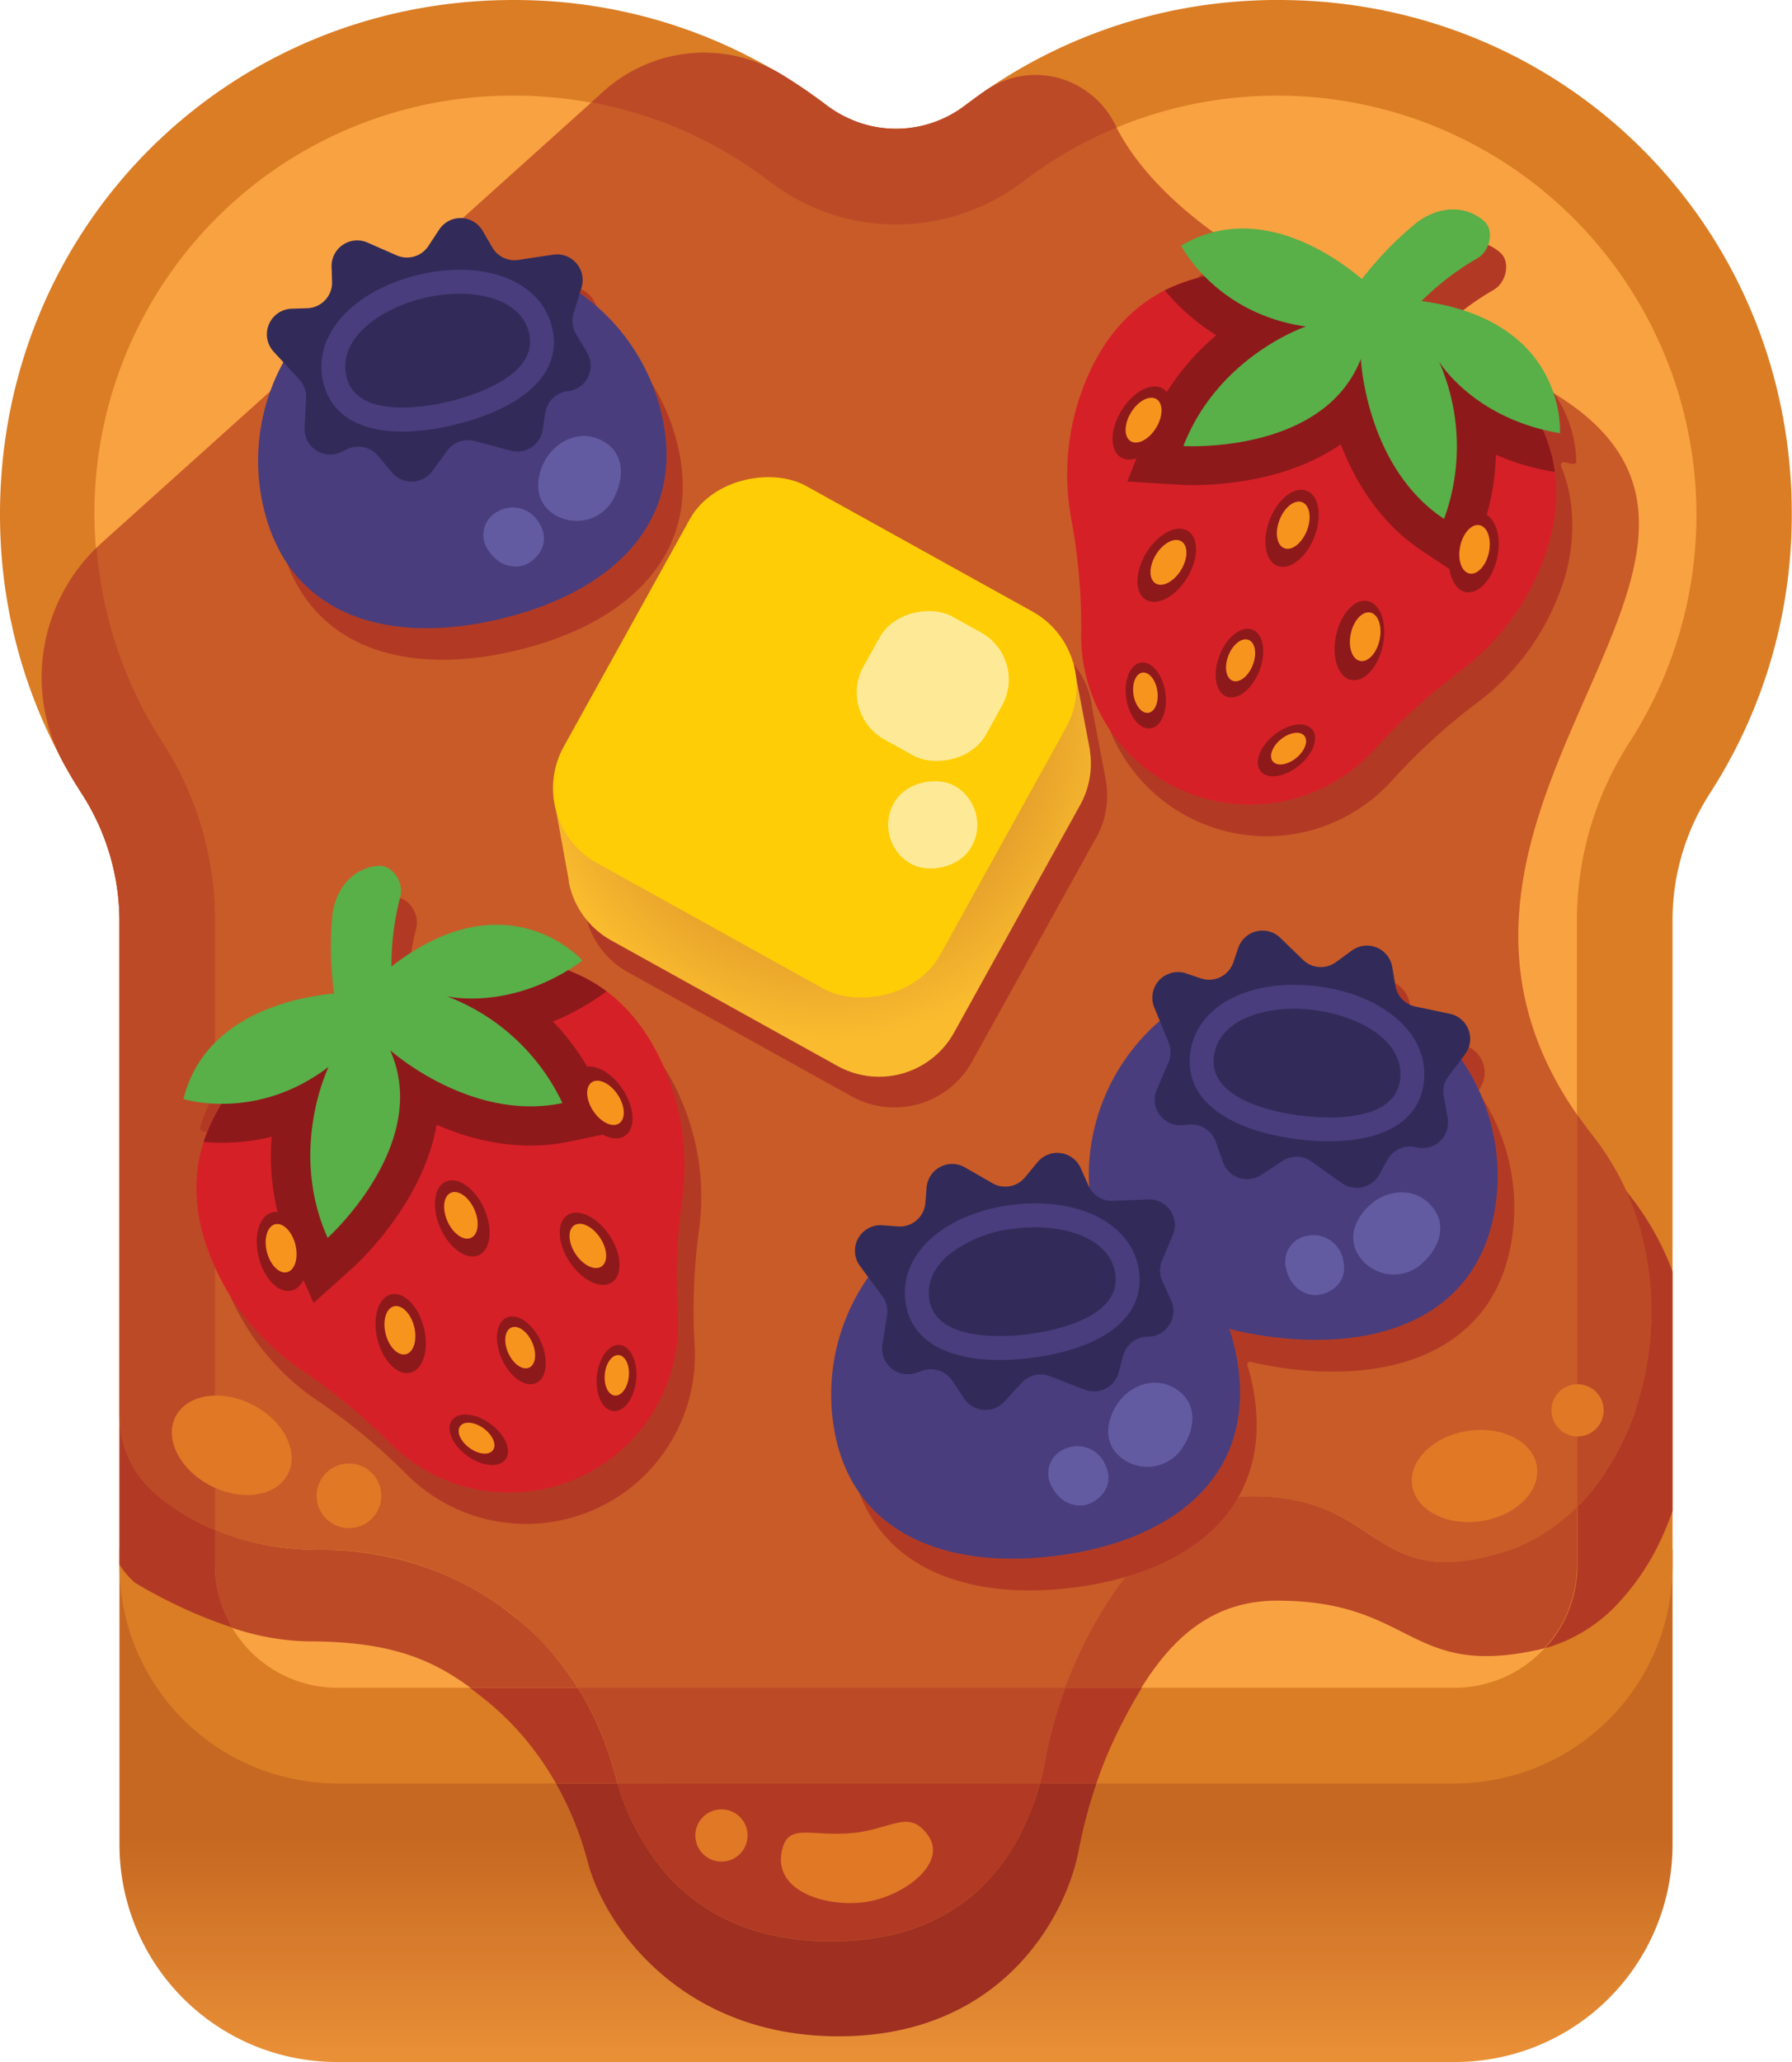 <svg id="Layer_1" data-name="Layer 1" xmlns="http://www.w3.org/2000/svg" xmlns:xlink="http://www.w3.org/1999/xlink" viewBox="0 0 300 345"><defs><style>.cls-1{fill:url(#linear-gradient);}.cls-2{fill:#f9a241;}.cls-3{fill:#da7d25;}.cls-4{fill:#c95b28;}.cls-5{fill:#b23a25;}.cls-6{fill:#9e2f21;}.cls-7{fill:#bc4a27;}.cls-8{fill:#e17826;}.cls-9{fill:#493d7d;}.cls-10{fill:#635ba1;}.cls-11{fill:#322b59;}.cls-12{fill:#d62027;}.cls-13{fill:#8e191b;}.cls-14{fill:#59af48;}.cls-15{fill:#f7941d;}.cls-16{fill:url(#radial-gradient);}.cls-17{fill:#ffcd05;}.cls-18{fill:#feea96;}</style><linearGradient id="linear-gradient" x1="150" y1="381.25" x2="150" y2="186.29" gradientUnits="userSpaceOnUse"><stop offset="0.1" stop-color="#f9a241"/><stop offset="0.38" stop-color="#c66821"/></linearGradient><radialGradient id="radial-gradient" cx="136.67" cy="116.28" r="51.56" gradientTransform="matrix(0.99, -0.13, 0.15, 1.12, -15.86, 3.67)" gradientUnits="userSpaceOnUse"><stop offset="0.54" stop-color="#d88f2a"/><stop offset="1" stop-color="#fabc2e"/></radialGradient></defs><title>blook-french-waffle</title><path class="cls-1" d="M243.66,345H56.34A36.38,36.38,0,0,1,20,308.62V259.14H280v49.48A36.38,36.38,0,0,1,243.66,345Z"/><path class="cls-2" d="M56.43,290.39A28.5,28.5,0,0,1,28,261.93V154a47,47,0,0,0-7.51-25.56,78.81,78.81,0,0,1,9.07-96.66A77.34,77.34,0,0,1,85.93,8c1.66,0,3.34,0,5,.15A77.7,77.7,0,0,1,133.52,24a27.09,27.09,0,0,0,33,0A77.7,77.7,0,0,1,209.07,8.14c1.66-.1,3.34-.15,5-.15a77.45,77.45,0,0,1,77.86,81.55,77.94,77.94,0,0,1-12.38,38.94A47,47,0,0,0,272,154V261.93a28.5,28.5,0,0,1-28.47,28.46Z"/><path class="cls-3" d="M214.07,16a70.16,70.16,0,0,1,58.76,108.15A55,55,0,0,0,264,154V261.93a20.49,20.49,0,0,1-20.47,20.46H56.43A20.49,20.49,0,0,1,36,261.93V154a55,55,0,0,0-8.79-29.9A69.85,69.85,0,0,1,85.93,16c1.5,0,3,0,4.52.14a69.71,69.71,0,0,1,38.22,14.21A34.86,34.86,0,0,0,150,37.57a35.35,35.35,0,0,0,21.33-7.23,69.71,69.71,0,0,1,38.22-14.21c1.5-.09,3-.14,4.52-.14m0-16c-1.82,0-3.64.06-5.48.17a85.72,85.72,0,0,0-47,17.46,19.1,19.1,0,0,1-23.26,0A85.72,85.72,0,0,0,91.41.16C89.58.05,87.74,0,85.93,0,36.82,0-2,40,.08,89.87a85.61,85.61,0,0,0,13.65,42.95A39.13,39.13,0,0,1,20,154V261.93a36.46,36.46,0,0,0,36.47,36.46H243.57A36.46,36.46,0,0,0,280,261.93V154a39.13,39.13,0,0,1,6.23-21.22,85.6,85.6,0,0,0,13.65-42.94C302,40,263.18,0,214.07,0Z"/><path class="cls-4" d="M266.56,189.94c-45.51-57.71,55-105-22.86-131.48-37.32-12.67-51.7-26.95-57-37.54A14.82,14.82,0,0,0,165,15.15c-1.11.77-2.2,1.56-3.28,2.38a19.25,19.25,0,0,1-23.35.11,83.72,83.72,0,0,0-7.68-5.23A25.09,25.09,0,0,0,101,15.34L17.11,90.75a30.25,30.25,0,0,0-6.39,37.05q1.35,2.45,2.85,4.79A39.81,39.81,0,0,1,20,154.1v82.71a17.31,17.31,0,0,0,6,13.1h0c6.07,5.23,14.95,9.41,27.81,9.41A50.88,50.88,0,0,1,87,271.2a49.36,49.36,0,0,1,16,25.63c2.71,10.32,11,28,36.21,28,26.67,0,33.78-19.82,35.67-29.74a74.1,74.1,0,0,1,6.23-19c5.61-11.35,15.35-25.72,28.68-25.72,22,0,19.63,16.23,42.27,9.28S286.06,214.67,266.56,189.94Z"/><path class="cls-5" d="M103.38,298.39c0,.16.09.3.13.46a40.27,40.27,0,0,0,8.09,14.77c.66.73,1.35,1.44,2.09,2.14.37.34.75.68,1.15,1,5.5,4.67,13.29,8.05,24.31,8.05,13.34,0,21.78-5,27.13-11.15a34.26,34.26,0,0,0,4.16-6.06c.45-.82.85-1.65,1.23-2.47.18-.41.36-.82.53-1.23a43.88,43.88,0,0,0,1.86-5.53Z"/><path class="cls-6" d="M172.2,303.92c-.17.41-.35.82-.53,1.23-.38.82-.78,1.65-1.23,2.47a34.26,34.26,0,0,1-4.16,6.06c-5.35,6.19-13.79,11.15-27.13,11.15-11,0-18.81-3.38-24.31-8.05-.4-.34-.78-.68-1.15-1-.74-.7-1.43-1.41-2.09-2.14a40.27,40.27,0,0,1-8.09-14.77c0-.16-.09-.3-.13-.46H93.08a54.71,54.71,0,0,1,5.32,13.14c2.82,10.74,15.73,29.15,42,29.15h0c27.77,0,38.19-20.64,40.16-31a83.18,83.18,0,0,1,3-11.33h-9.45A43.88,43.88,0,0,1,172.2,303.92Z"/><path class="cls-7" d="M263.58,252.57l-.65.61c-.32.29-.64.58-1,.86s-.46.38-.7.57-.66.52-1,.77l-.73.53-1.05.69-.74.46c-.37.22-.75.42-1.13.62l-.73.39c-.42.2-.85.39-1.28.57-.21.1-.42.2-.64.28l-.59.22c-.45.17-.9.33-1.36.48h0c-9.2,2.82-14.26,1.82-18.51-.37l-.21-.11c-1.23-.65-2.39-1.39-3.58-2.16-4.68-3.08-9.64-6.64-20-6.64-6.75,0-12.58,3.69-17.42,8.8a70.84,70.84,0,0,0-11.26,16.92c-1,2.07-1.91,4.18-2.72,6.33h12.8c5.2-8.34,11.91-14.58,22.73-14.58,22.95,0,21.91,13.13,44,8.15l.75-.2A20.4,20.4,0,0,0,264,261.93v-9.82C263.88,252.26,263.73,252.42,263.58,252.57Z"/><path class="cls-7" d="M94.83,279.57c-.75-1-1.55-2-2.38-3A44.85,44.85,0,0,0,87,271.2c-1-.79-2-1.57-3-2.33-.53-.38-1.07-.75-1.63-1.12-1.11-.74-2.27-1.44-3.49-2.11A49.8,49.8,0,0,0,73,262.88a52.05,52.05,0,0,0-19.24-3.56c-1.55,0-3-.06-4.48-.18A43.83,43.83,0,0,1,36,256v5.89a20.33,20.33,0,0,0,2.92,10.48,41.84,41.84,0,0,0,12.58,2.25c13.27,0,20.36,2.7,27.21,7.73H96.73C96.13,281.43,95.5,280.49,94.83,279.57Z"/><path class="cls-5" d="M36,261.93V256a37.11,37.11,0,0,1-8-4.53c-.7-.52-1.37-1-2-1.6a17.31,17.31,0,0,1-6-13.1v25a13.72,13.72,0,0,0,2.54,3s2.42,1.53,6.17,3.37a77.86,77.86,0,0,0,10.21,4.18A20.33,20.33,0,0,1,36,261.93Z"/><path class="cls-5" d="M178.33,282.39l-.22.6q-.86,2.36-1.55,4.77c-.25.87-.49,1.75-.71,2.63-.39,1.56-.73,3.13-1,4.7-.19,1-.44,2.12-.76,3.3h9.45a73,73,0,0,1,3.28-8c.08-.16.15-.33.23-.49,1.29-2.61,2.64-5.14,4.11-7.51Z"/><path class="cls-5" d="M102.94,296.83a55.85,55.85,0,0,0-2.14-6.44,52.48,52.48,0,0,0-2.88-6c-.31-.56-.63-1.1-1-1.65l-.22-.35H78.67c1,.76,2.07,1.58,3.11,2.44a47.31,47.31,0,0,1,5.67,5.56,51.22,51.22,0,0,1,5.63,8h10.3C103.22,297.86,103.07,297.34,102.94,296.83Z"/><path class="cls-5" d="M273,200.22c-.32-.4-.62-.79-.92-1.19q.5,1.08.93,2.16c0,.06.05.12.08.19q.42,1.05.78,2.13c0,.07,0,.14.07.21.25.72.47,1.45.68,2.18l0,.1a49.93,49.93,0,0,1,1.81,14v.17c0,.71,0,1.41-.08,2.1,0,.13,0,.25,0,.37,0,.67-.1,1.33-.17,2,0,.14,0,.29-.05.43-.07.65-.15,1.3-.25,1.95l-.06.39c-.11.67-.22,1.33-.35,2l0,.15a51,51,0,0,1-1.71,6.34s0,.11,0,.16c-.18.52-.38,1-.57,1.54-.09.24-.18.48-.28.71-.18.46-.37.9-.56,1.34-.1.22-.18.43-.28.64l-.1.21c-.19.41-.39.82-.59,1.22s-.3.6-.46.9-.4.75-.61,1.12-.35.62-.54.93-.41.69-.62,1-.42.65-.64,1-.41.62-.62.92-.54.72-.81,1.07-.35.48-.54.71c-.45.56-.92,1.11-1.4,1.64l-.54.56c-.18.19-.35.38-.53.56v9.82a20.4,20.4,0,0,1-5.42,13.83,26.54,26.54,0,0,0,12.86-8.21,40.34,40.34,0,0,0,5.78-8.41A50.4,50.4,0,0,0,280,252.8V212.74A46.83,46.83,0,0,0,273,200.22Z"/><path class="cls-7" d="M274.69,206l0-.1c-.21-.73-.43-1.46-.68-2.18,0-.07-.05-.14-.07-.21q-.36-1.08-.78-2.13c0-.07-.05-.13-.08-.19q-.44-1.08-.93-2.16l-.08-.17a45.18,45.18,0,0,0-5.48-8.92c-.9-1.14-1.73-2.28-2.52-3.41V252.1c.18-.18.36-.36.53-.55l.54-.56c.48-.53.95-1.08,1.4-1.64.19-.23.36-.47.54-.71s.55-.71.81-1.07.42-.61.62-.92.43-.63.64-1,.42-.68.62-1,.37-.62.54-.93.41-.74.61-1.12.31-.6.46-.9.4-.81.59-1.22l.1-.22.28-.63c.19-.44.38-.89.56-1.34.1-.23.19-.47.28-.71.19-.51.39-1,.57-1.54,0-.05,0-.11,0-.16a51,51,0,0,0,1.71-6.34l0-.15c.13-.65.24-1.31.35-2l.06-.39c.1-.65.18-1.3.25-1.95,0-.14,0-.29.05-.43.07-.66.13-1.32.17-2,0-.12,0-.24,0-.37,0-.69.07-1.39.08-2.1V220A49.93,49.93,0,0,0,274.69,206Z"/><path class="cls-7" d="M186.72,20.92A15.13,15.13,0,0,0,181.47,15a14.65,14.65,0,0,0-16.23,0l-.55.38c-.89.62-1.77,1.25-2.63,1.9l-.43.32A19.15,19.15,0,0,1,150,21.57a19.07,19.07,0,0,1-8.37-2l-.55-.26-.2-.11a19.36,19.36,0,0,1-2.48-1.6c-1.1-.84-2.23-1.64-3.36-2.43l-.84-.57c-1.14-.77-2.3-1.52-3.48-2.23a25,25,0,0,0-23-1.41,25.31,25.31,0,0,0-6.7,4.34l-2,1.83a69.69,69.69,0,0,1,29.73,13.17A34.86,34.86,0,0,0,150,37.57a35.35,35.35,0,0,0,21.33-7.23,69.78,69.78,0,0,1,15.61-9C186.86,21.2,186.79,21.06,186.72,20.92Z"/><path class="cls-7" d="M27.17,124.14a69.92,69.92,0,0,1-11-32.5,30.3,30.3,0,0,0-6.71,9.74,30,30,0,0,0,1.17,26.31l.12.23.71,1.24.68,1.18c.24.4.49.79.74,1.19s.53.86.81,1.29A39.13,39.13,0,0,1,20,154v.06h0v82.71a17.31,17.31,0,0,0,6,13.1c.63.55,1.3,1.08,2,1.6A37.11,37.11,0,0,0,36,256V154A55,55,0,0,0,27.17,124.14Z"/><path class="cls-7" d="M96.73,282.39l.22.35c.34.55.66,1.09,1,1.65a52.48,52.48,0,0,1,2.88,6,55.85,55.85,0,0,1,2.14,6.44c.13.51.28,1,.44,1.56h70.68c.32-1.18.57-2.29.76-3.3.3-1.57.64-3.14,1-4.7.22-.88.46-1.76.71-2.63q.69-2.42,1.55-4.77l.22-.6Z"/><circle class="cls-8" cx="264.1" cy="235.97" r="4.37"/><ellipse class="cls-8" cx="246.85" cy="246.96" rx="10.56" ry="7.63" transform="translate(-34.69 40.42) rotate(-8.75)"/><path class="cls-8" d="M131,309.23c1.14-4.19,4.91-1.91,11.62-2.53s9.47-4.09,12.7.31c3.56,4.86-4.51,10.7-11.23,11.32S129.13,316,131,309.23Z"/><circle class="cls-8" cx="120.78" cy="307.1" r="4.37"/><ellipse class="cls-8" cx="38.79" cy="241.83" rx="7.63" ry="10.56" transform="translate(-194.26 166.51) rotate(-62.98)"/><circle class="cls-8" cx="58.42" cy="250.27" r="5.41"/><path class="cls-5" d="M247.59,182.33a4.77,4.77,0,0,0-2.83-7.54l-4.7-1a4.79,4.79,0,0,1-3.72-3.87l-.35-2.07a4.77,4.77,0,0,0-7.52-3l-1.7,1.24a4.76,4.76,0,0,1-6.13-.43l-3-2.9a4.77,4.77,0,0,0-7.84,1.89l-.43,1.26a4.76,4.76,0,0,1-6,3l-1-.34a4.77,4.77,0,0,0-5.93,6.33l.37.91a.47.47,0,0,1-.13.54,34.1,34.1,0,0,0-11.37,21.51,29.74,29.74,0,0,0-.16,6.07l-.15-.27-1-2.22a4.77,4.77,0,0,0-8-1.11l-1.34,1.62a4.77,4.77,0,0,1-6.05,1.1l-3.62-2.08a4.77,4.77,0,0,0-7.13,3.76l-.11,1.33a4.77,4.77,0,0,1-5.11,4.38l-1.08-.08a4.76,4.76,0,0,0-4.19,7.59l.58.79a.48.48,0,0,1,0,.56,34.12,34.12,0,0,0-5.74,23.65c2.37,18.75,18.61,25,37.36,22.69s32.92-12.51,30.55-31.26a33.74,33.74,0,0,0-1.28-5.91.48.48,0,0,1,.57-.61,57.82,57.82,0,0,0,6.54,1.18c18.75,2.32,35-4,37.3-22.78a34.11,34.11,0,0,0-5.6-23.33.48.48,0,0,1,0-.56Z"/><path class="cls-5" d="M46.86,90.32c4.37,18.38,21.2,22.9,39.59,18.52s31.37-16,27-34.36a34.1,34.1,0,0,0-13.39-19.92.46.46,0,0,1-.18-.52h0A4.77,4.77,0,0,0,94.59,48l-4.74.72A4.77,4.77,0,0,1,85,46.35L84,44.54a4.76,4.76,0,0,0-8.1-.23l-1.16,1.75a4.78,4.78,0,0,1-5.9,1.75L65,46.13a4.78,4.78,0,0,0-6.69,4.51l0,1.33a4.76,4.76,0,0,1-4.61,4.9l-1.08,0a4.77,4.77,0,0,0-3.35,8l.67.72a.48.48,0,0,1,.06.55A34.16,34.16,0,0,0,46.86,90.32Z"/><path class="cls-5" d="M263.88,77.18c0-3.15-1.25-18.11-22.2-21.38a.48.48,0,0,1-.27-.83A44.52,44.52,0,0,1,250,48.53c2.23-1.25,2.9-4.74,1.18-6.24h0c-3.16-2.78-7.81-2.6-11.63.52A57.39,57.39,0,0,0,231,51.58a.47.47,0,0,1-.68.08c-4.72-3.91-17.22-12.45-29.47-5.52a.5.5,0,0,0-.18.68,25.77,25.77,0,0,0,3.68,4.69l-.82.2-.22,0c-.6.16-1.19.33-1.78.52l-.12,0a27.48,27.48,0,0,0-3.72,1.54h0C192,56.8,187.25,61.92,184.2,69.74a40.9,40.9,0,0,0-2,22.91,100.23,100.23,0,0,1,1.59,19.11,28.27,28.27,0,0,0,49,19.11,101.45,101.45,0,0,1,14.11-13,40.89,40.89,0,0,0,14-18.23A30.76,30.76,0,0,0,263,84.26h0A26.19,26.19,0,0,0,261.35,78a.48.48,0,0,1,.55-.66c.46.11.93.21,1.4.29A.48.48,0,0,0,263.88,77.18Z"/><path class="cls-5" d="M104.26,171.16h0a25.72,25.72,0,0,0-5.6-3.18.49.49,0,0,1-.08-.86c.4-.25.79-.51,1.19-.79a.49.49,0,0,0,.06-.75c-2.26-2.19-13.78-11.82-30.81.82a.49.49,0,0,1-.78-.4,45,45,0,0,1,1.43-10.63c.68-2.46-1.34-5.39-3.62-5.22h0c-4.2.3-7.33,3.74-7.78,8.65A56.75,56.75,0,0,0,58.54,171a.47.47,0,0,1-.42.54c-6.1.62-20.95,3.54-24.61,17.12a.5.5,0,0,0,.36.61,24.75,24.75,0,0,0,5.92.67c-.15.24-.29.48-.43.73a1.74,1.74,0,0,0-.11.18c-.32.54-.61,1.09-.89,1.64a.37.37,0,0,1,0,.11,26.12,26.12,0,0,0-1.51,3.74h0c-2,6.18-1.61,13.11,1.82,20.77a41,41,0,0,0,14.91,17.53,101,101,0,0,1,14.73,12.27,28.26,28.26,0,0,0,48-21.49,100.54,100.54,0,0,1,.65-19.16,40.85,40.85,0,0,0-3.16-22.79A30.61,30.61,0,0,0,104.26,171.16Z"/><path class="cls-5" d="M95.36,138.45h0v0a13.54,13.54,0,0,0,.43,2.37L98,152.64l0,.16,0,.11h0a14.33,14.33,0,0,0,7.11,9.75l37.45,20.77a14.83,14.83,0,0,0,20.16-5.78l20.84-37.58a14.32,14.32,0,0,0,1.61-9.23h0l0-.15c0-.13-.05-.27-.08-.4l-2.21-11.59a14.9,14.9,0,0,0-.47-2.5h0a14.34,14.34,0,0,0-6.83-8.58L138.1,86.83a14.83,14.83,0,0,0-20.16,5.78L97.1,130.19A14.33,14.33,0,0,0,95.36,138.45Z"/><path class="cls-9" d="M250.46,200.93c-2.32,18.76-18.54,25.1-37.3,22.79s-32.95-12.43-30.63-31.18a34.22,34.22,0,1,1,67.93,8.39Z"/><path class="cls-10" d="M238.14,211.33a7,7,0,0,1-10-.39c-2.88-3.17-1.48-6.9,1.21-9.34s7.25-3.18,10.21.09S240.83,208.9,238.14,211.33Z"/><path class="cls-10" d="M221.07,216.59c-2.33.5-5-1.05-5.74-4.26a4.41,4.41,0,0,1,3.6-5.58,5.07,5.07,0,0,1,5.94,4.14C225.59,214.18,223.39,216.08,221.07,216.59Z"/><path class="cls-11" d="M241.72,183.52l.63,3.53a4.28,4.28,0,0,1-5.27,4.91h0a4.28,4.28,0,0,0-4.79,2.07l-1.41,2.52a4.29,4.29,0,0,1-6.22,1.41l-5.12-3.63a4.28,4.28,0,0,0-4.82-.1l-3.6,2.36a4.29,4.29,0,0,1-6.39-2.16l-1.2-3.41a4.29,4.29,0,0,0-4.37-2.85l-1.22.09a4.28,4.28,0,0,1-4.26-6l1.95-4.54a4.25,4.25,0,0,0,0-3.32l-2.4-5.85a4.29,4.29,0,0,1,5.33-5.69l2.49.84a4.29,4.29,0,0,0,5.42-2.68l.83-2.45a4.29,4.29,0,0,1,7-1.69l3.84,3.72a4.29,4.29,0,0,0,5.51.38l2.66-1.94a4.29,4.29,0,0,1,6.76,2.73l.54,3.17a4.28,4.28,0,0,0,3.34,3.47l5.77,1.21a4.29,4.29,0,0,1,2.54,6.78l-2.82,3.74A4.25,4.25,0,0,0,241.72,183.52Z"/><path class="cls-11" d="M222.48,188.93a39.1,39.1,0,0,1-4.95-.32c-5.31-.65-9.65-2.11-12.55-4.2s-4.19-4.72-3.79-7.92c.73-5.92,6.78-9.74,15.42-9.74a29.38,29.38,0,0,1,3.6.23,23.23,23.23,0,0,1,12.3,5,10.09,10.09,0,0,1,3.83,8.9C235.46,187.88,227.28,188.93,222.48,188.93Z"/><path class="cls-9" d="M216.61,164.75v4h0A27.27,27.27,0,0,1,220,169c7.75,1,15.18,5.26,14.39,11.63-.65,5.24-6.81,6.34-11.87,6.34a38.79,38.79,0,0,1-4.7-.3c-3.66-.45-15.52-2.5-14.6-9.9.72-5.89,7.69-8,13.43-8v-4m0,0c-9.11,0-16.5,4.2-17.4,11.49-1,8.3,7.28,13,18.08,14.36a42.43,42.43,0,0,0,5.19.33c8.43,0,15-2.92,15.84-9.85,1-8.3-7.07-14.75-17.87-16.09a31.54,31.54,0,0,0-3.84-.24Z"/><path class="cls-9" d="M207.33,229.05c2.37,18.75-11.8,28.89-30.55,31.26s-35-3.94-37.36-22.69a34.22,34.22,0,0,1,67.91-8.57Z"/><path class="cls-10" d="M198,242.16a7,7,0,0,1-9.81,2.08c-3.57-2.36-3.13-6.32-1.13-9.34s6.26-4.87,9.92-2.43S200,239.14,198,242.16Z"/><path class="cls-10" d="M182.7,251.45c-2.13,1.07-5.14.22-6.61-2.71a4.4,4.4,0,0,1,2.11-6.29A5.06,5.06,0,0,1,185,245C186.49,248,184.82,250.39,182.7,251.45Z"/><path class="cls-11" d="M194.58,214.33l1.48,3.25a4.29,4.29,0,0,1-3.9,6.07h0a4.28,4.28,0,0,0-4.14,3.18l-.74,2.79a4.28,4.28,0,0,1-5.68,2.89l-5.86-2.26a4.27,4.27,0,0,0-4.69,1.1l-2.92,3.17a4.29,4.29,0,0,1-6.72-.52l-2-3a4.28,4.28,0,0,0-4.93-1.68l-1.16.39a4.29,4.29,0,0,1-5.6-4.74l.78-4.87a4.29,4.29,0,0,0-.79-3.23l-3.76-5.08A4.28,4.28,0,0,1,147.7,205l2.62.2a4.3,4.3,0,0,0,4.6-3.94l.2-2.57a4.29,4.29,0,0,1,6.4-3.38l4.65,2.67a4.29,4.29,0,0,0,5.43-1l2.1-2.54a4.29,4.29,0,0,1,7.22,1l1.31,2.94a4.27,4.27,0,0,0,4.09,2.54l5.89-.24a4.28,4.28,0,0,1,4.13,5.94l-1.81,4.32A4.25,4.25,0,0,0,194.58,214.33Z"/><path class="cls-11" d="M167.36,225.54c-4.77,0-12.91-1-13.79-8.06-.86-6.77,5.91-12.62,16.09-13.9a28.62,28.62,0,0,1,3.67-.24c8.59,0,14.63,3.81,15.37,9.7,1.17,9.24-12.19,11.65-16.31,12.17A40.53,40.53,0,0,1,167.36,225.54Z"/><path class="cls-9" d="M173.33,201.34v4c5.71,0,12.65,2.09,13.39,7.95.93,7.39-10.93,9.47-14.58,9.94a38.4,38.4,0,0,1-4.78.31c-5,0-11.15-1.09-11.81-6.31-.33-2.65.72-5,3.13-7.16a21.31,21.31,0,0,1,11.23-4.51,28.44,28.44,0,0,1,3.42-.22v-4m0,0a32.89,32.89,0,0,0-3.92.25c-10.8,1.37-18.87,7.84-17.83,16.14.87,6.9,7.4,9.81,15.78,9.81a42.28,42.28,0,0,0,5.28-.35c10.8-1.36,19.09-6.1,18.05-14.4-.92-7.27-8.28-11.45-17.36-11.45Z"/><path class="cls-9" d="M110.73,69.19c4.37,18.39-8.62,30-27,34.37S48.51,103.42,44.14,85a34.22,34.22,0,1,1,66.59-15.84Z"/><path class="cls-10" d="M102.82,83.23a7,7,0,0,1-9.53,3.13c-3.8-2-3.8-6-2.13-9.17s5.69-5.51,9.6-3.48S104.48,80,102.82,83.23Z"/><path class="cls-10" d="M88.65,94.12c-2,1.28-5.09.77-6.86-2a4.4,4.4,0,0,1,1.42-6.48,5.05,5.05,0,0,1,7,1.8C92.05,90.28,90.65,92.83,88.65,94.12Z"/><path class="cls-11" d="M96.46,55.92,98.29,59a4.29,4.29,0,0,1-3.22,6.45h0a4.3,4.3,0,0,0-3.78,3.61l-.44,2.85a4.27,4.27,0,0,1-5.33,3.49l-6.07-1.61a4.28,4.28,0,0,0-4.55,1.59l-2.55,3.47a4.29,4.29,0,0,1-6.74.2l-2.32-2.78a4.3,4.3,0,0,0-5.09-1.14l-1.11.52A4.28,4.28,0,0,1,51,71.54l.24-4.93a4.28,4.28,0,0,0-1.13-3.12l-4.29-4.64a4.29,4.29,0,0,1,3-7.2l2.63-.08a4.29,4.29,0,0,0,4.14-4.41l-.08-2.58a4.29,4.29,0,0,1,6-4l4.9,2.15a4.29,4.29,0,0,0,5.3-1.56l1.81-2.75a4.28,4.28,0,0,1,7.28.2l1.62,2.78a4.28,4.28,0,0,0,4.34,2.09l5.83-.88A4.29,4.29,0,0,1,97.38,48L96,52.51A4.28,4.28,0,0,0,96.46,55.92Z"/><path class="cls-11" d="M67.4,70.19C62.94,70.19,57.35,69,56,63.48c-1.58-6.64,4.52-13.18,14.5-15.56A28.45,28.45,0,0,1,77,47.14c7.14,0,12.33,3.12,13.52,8.14.75,3.14-.2,5.85-2.89,8.3s-6.8,4.32-12,5.56A35.76,35.76,0,0,1,67.4,70.19Z"/><path class="cls-9" d="M77,45.14v4c2.35,0,10.12.48,11.57,6.61C90.26,63,78.7,66.34,75.11,67.19a33.86,33.86,0,0,1-7.71,1C62,68.19,58.79,66.45,58,63c-1.48-6.24,5.43-11.33,13-13.14a26.11,26.11,0,0,1,6-.73v-4m0,0a30,30,0,0,0-6.89.84c-10.59,2.52-17.92,9.82-16,18,1.39,5.81,6.59,8.25,13.32,8.25A37.71,37.71,0,0,0,76,71.08C86.63,68.56,94.36,63,92.43,54.82,90.92,48.5,84.65,45.14,77,45.14Z"/><path class="cls-12" d="M258.13,94.36c8.26-21.16-5.73-36-26.9-44.24s-41.49-6.84-49.75,14.33a40.88,40.88,0,0,0-2.18,22.16A98.48,98.48,0,0,1,181,105.84a28.26,28.26,0,0,0,49.39,19.27,99.43,99.43,0,0,1,14.3-13A41,41,0,0,0,258.13,94.36Z"/><path class="cls-13" d="M260.07,78.93l.22,0c-1.78-13.12-13.46-22.77-29.06-28.85a66.44,66.44,0,0,0-18-4.5l-1.82-.13A32.28,32.28,0,0,0,195,48.58a35.25,35.25,0,0,0,8.62,7.51A40.32,40.32,0,0,0,192,72.21l-3.27,8.36,9,.55c.85.06,15.76.85,26.73-6.78,2.37,6.18,6.5,13.12,13.7,17.9l6.52,4.32,3.11-7.17a39.2,39.2,0,0,0,2.64-13.3A40.74,40.74,0,0,0,260.07,78.93Z"/><path class="cls-14" d="M261.15,72.48s1.3-18.82-23.18-22.11a45.89,45.89,0,0,1,9.31-7.13c2.23-1.25,2.9-4.74,1.18-6.24h0c-3.16-2.78-7.81-2.6-11.63.52A57.47,57.47,0,0,0,228,46.69c-4.46-3.78-17.55-13.16-30.27-5.59,0,0,5.77,11.39,20.89,13.53,0,0-14.62,4.87-20.51,20,0,0,23.46,1.45,29.71-14.58,0,0,.83,18.08,13.93,26.77a35.24,35.24,0,0,0-.84-26.32S246.68,70.06,261.15,72.48Z"/><ellipse class="cls-13" cx="216.3" cy="88.39" rx="6.75" ry="4.01" transform="translate(55.32 257.75) rotate(-68.68)"/><ellipse class="cls-15" cx="216.5" cy="87.87" rx="4.13" ry="2.46" transform="translate(55.93 257.61) rotate(-68.68)"/><ellipse class="cls-13" cx="227.6" cy="107.17" rx="6.75" ry="4.01" transform="translate(75.61 307.64) rotate(-78.05)"/><ellipse class="cls-15" cx="227.72" cy="106.62" rx="4.13" ry="2.46" transform="matrix(0.21, -0.98, 0.98, 0.21, 76.24, 307.31)"/><ellipse class="cls-13" cx="195.32" cy="94.57" rx="6.75" ry="4.01" transform="translate(12.72 211.83) rotate(-58.54)"/><ellipse class="cls-15" cx="195.62" cy="94.09" rx="4.13" ry="2.46" transform="translate(13.26 211.85) rotate(-58.54)"/><ellipse class="cls-13" cx="246.75" cy="92.47" rx="6.75" ry="4.01" transform="translate(105.18 314.71) rotate(-78.05)"/><ellipse class="cls-15" cx="246.86" cy="91.92" rx="4.13" ry="2.46" transform="translate(105.81 314.39) rotate(-78.05)"/><ellipse class="cls-13" cx="191.16" cy="70.77" rx="6.75" ry="4.01" transform="translate(31.03 196.9) rotate(-58.54)"/><ellipse class="cls-15" cx="191.45" cy="70.29" rx="4.13" ry="2.46" transform="translate(31.57 196.92) rotate(-58.54)"/><ellipse class="cls-13" cx="207.5" cy="110.94" rx="6.01" ry="3.58" transform="translate(28.71 263.91) rotate(-68.68)"/><ellipse class="cls-15" cx="207.68" cy="110.48" rx="3.67" ry="2.19" transform="translate(29.26 263.78) rotate(-68.68)"/><ellipse class="cls-13" cx="191.82" cy="116.35" rx="3.31" ry="5.56" transform="translate(-15 29.42) rotate(-8.44)"/><ellipse class="cls-15" cx="191.76" cy="115.89" rx="2.02" ry="3.4" transform="translate(-14.94 29.41) rotate(-8.44)"/><ellipse class="cls-13" cx="215.36" cy="125.54" rx="5.56" ry="3.31" transform="translate(-31.06 163.17) rotate(-38.92)"/><ellipse class="cls-15" cx="215.72" cy="125.25" rx="3.4" ry="2.02" transform="translate(-30.8 163.33) rotate(-38.92)"/><path class="cls-12" d="M111,178.21c-9.29-20.73-29.66-21.16-50.39-11.87s-34,24.78-24.7,45.51A41,41,0,0,0,50.17,229a99.21,99.21,0,0,1,14.92,12.26,28.27,28.27,0,0,0,48.38-21.68,98.8,98.8,0,0,1,.79-19.29A40.91,40.91,0,0,0,111,178.21Z"/><path class="cls-13" d="M101.36,166l.18-.13c-10.6-7.94-25.67-6.38-40.94.46A66.52,66.52,0,0,0,44.77,176l-1.37,1.21a32.33,32.33,0,0,0-9.32,13.86,35.2,35.2,0,0,0,11.4-.87,40.28,40.28,0,0,0,3.35,19.58L52.5,218l6.68-6c.63-.57,11.65-10.64,13.91-23.81,6.07,2.65,13.91,4.57,22.37,2.79l7.65-1.6-2.93-7.25a38.92,38.92,0,0,0-7.62-11.21A40.74,40.74,0,0,0,101.36,166Z"/><path class="cls-14" d="M97.52,160.71s-12.5-14.12-32,1A46.16,46.16,0,0,1,67,150.09c.68-2.47-1.34-5.4-3.62-5.23h0c-4.2.31-7.33,3.74-7.78,8.66a57.38,57.38,0,0,0,.34,12.71c-5.82.53-21.69,3.28-25.22,17.65,0,0,12.17,3.88,24.3-5.39,0,0-6.79,13.84-.17,28.62,0,0,17.49-15.7,10.46-31.4,0,0,13.47,12.08,28.85,8.85a35.26,35.26,0,0,0-19.35-17.87S85.64,169.32,97.52,160.71Z"/><ellipse class="cls-13" cx="77.39" cy="203.84" rx="4.01" ry="6.75" transform="translate(-76.57 49.46) rotate(-24.13)"/><ellipse class="cls-15" cx="77.16" cy="203.33" rx="2.46" ry="4.13" transform="translate(-76.38 49.32) rotate(-24.13)"/><ellipse class="cls-13" cx="98.7" cy="208.95" rx="4.01" ry="6.75" transform="translate(-98.92 89.17) rotate(-33.5)"/><ellipse class="cls-15" cx="98.4" cy="208.48" rx="2.46" ry="4.13" transform="translate(-98.71 88.92) rotate(-33.5)"/><ellipse class="cls-13" cx="67.08" cy="223.12" rx="4.01" ry="6.75" transform="translate(-51.95 22.84) rotate(-13.99)"/><ellipse class="cls-15" cx="66.95" cy="222.57" rx="2.46" ry="4.13" transform="translate(-51.82 22.79) rotate(-13.99)"/><ellipse class="cls-13" cx="101.66" cy="184.99" rx="4.01" ry="6.75" transform="matrix(0.83, -0.55, 0.55, 0.83, -85.21, 86.82)"/><ellipse class="cls-15" cx="101.35" cy="184.53" rx="2.46" ry="4.13" transform="translate(-85 86.58) rotate(-33.5)"/><ellipse class="cls-13" cx="47.2" cy="209.39" rx="4.01" ry="6.75" transform="translate(-49.22 17.62) rotate(-13.99)"/><ellipse class="cls-15" cx="47.07" cy="208.85" rx="2.46" ry="4.13" transform="translate(-49.1 17.57) rotate(-13.99)"/><ellipse class="cls-13" cx="87.29" cy="225.93" rx="3.58" ry="6.01" transform="translate(-84.74 55.43) rotate(-24.13)"/><ellipse class="cls-15" cx="87.09" cy="225.47" rx="2.19" ry="3.67" transform="translate(-84.57 55.31) rotate(-24.13)"/><ellipse class="cls-13" cx="80.15" cy="240.89" rx="3.31" ry="5.56" transform="translate(-161.7 163.68) rotate(-53.89)"/><ellipse class="cls-15" cx="79.78" cy="240.62" rx="2.02" ry="3.4" transform="translate(-161.63 163.27) rotate(-53.89)"/><ellipse class="cls-13" cx="103.21" cy="230.56" rx="5.56" ry="3.31" transform="translate(-136.36 310.66) rotate(-84.37)"/><ellipse class="cls-15" cx="103.25" cy="230.1" rx="3.4" ry="2.02" transform="translate(-135.86 310.29) rotate(-84.37)"/><path class="cls-16" d="M182.45,125.55h0l0-.16c0-.13-.05-.26-.08-.4l-2.68-14.09-8.43,2.15L137.38,94.28a14.35,14.35,0,0,0-19.51,5.59l-17.34,31.27-7.89,2,2.59,14.2,0,.15,0,.11h0a14.31,14.31,0,0,0,7.11,9.75l37.87,21a14.35,14.35,0,0,0,19.51-5.59l21.07-38A14.31,14.31,0,0,0,182.45,125.55Z"/><rect class="cls-17" x="100.33" y="87.36" width="72.15" height="72" rx="14.35" transform="translate(-37.63 182.83) rotate(-60.99)"/><rect class="cls-18" x="144.4" y="103.04" width="23.5" height="23.46" rx="8.99" transform="translate(-19.94 195.68) rotate(-60.99)"/><rect class="cls-18" x="148.68" y="130.54" width="14.94" height="14.91" rx="7.46" transform="translate(-40.26 207.64) rotate(-60.99)"/></svg>
